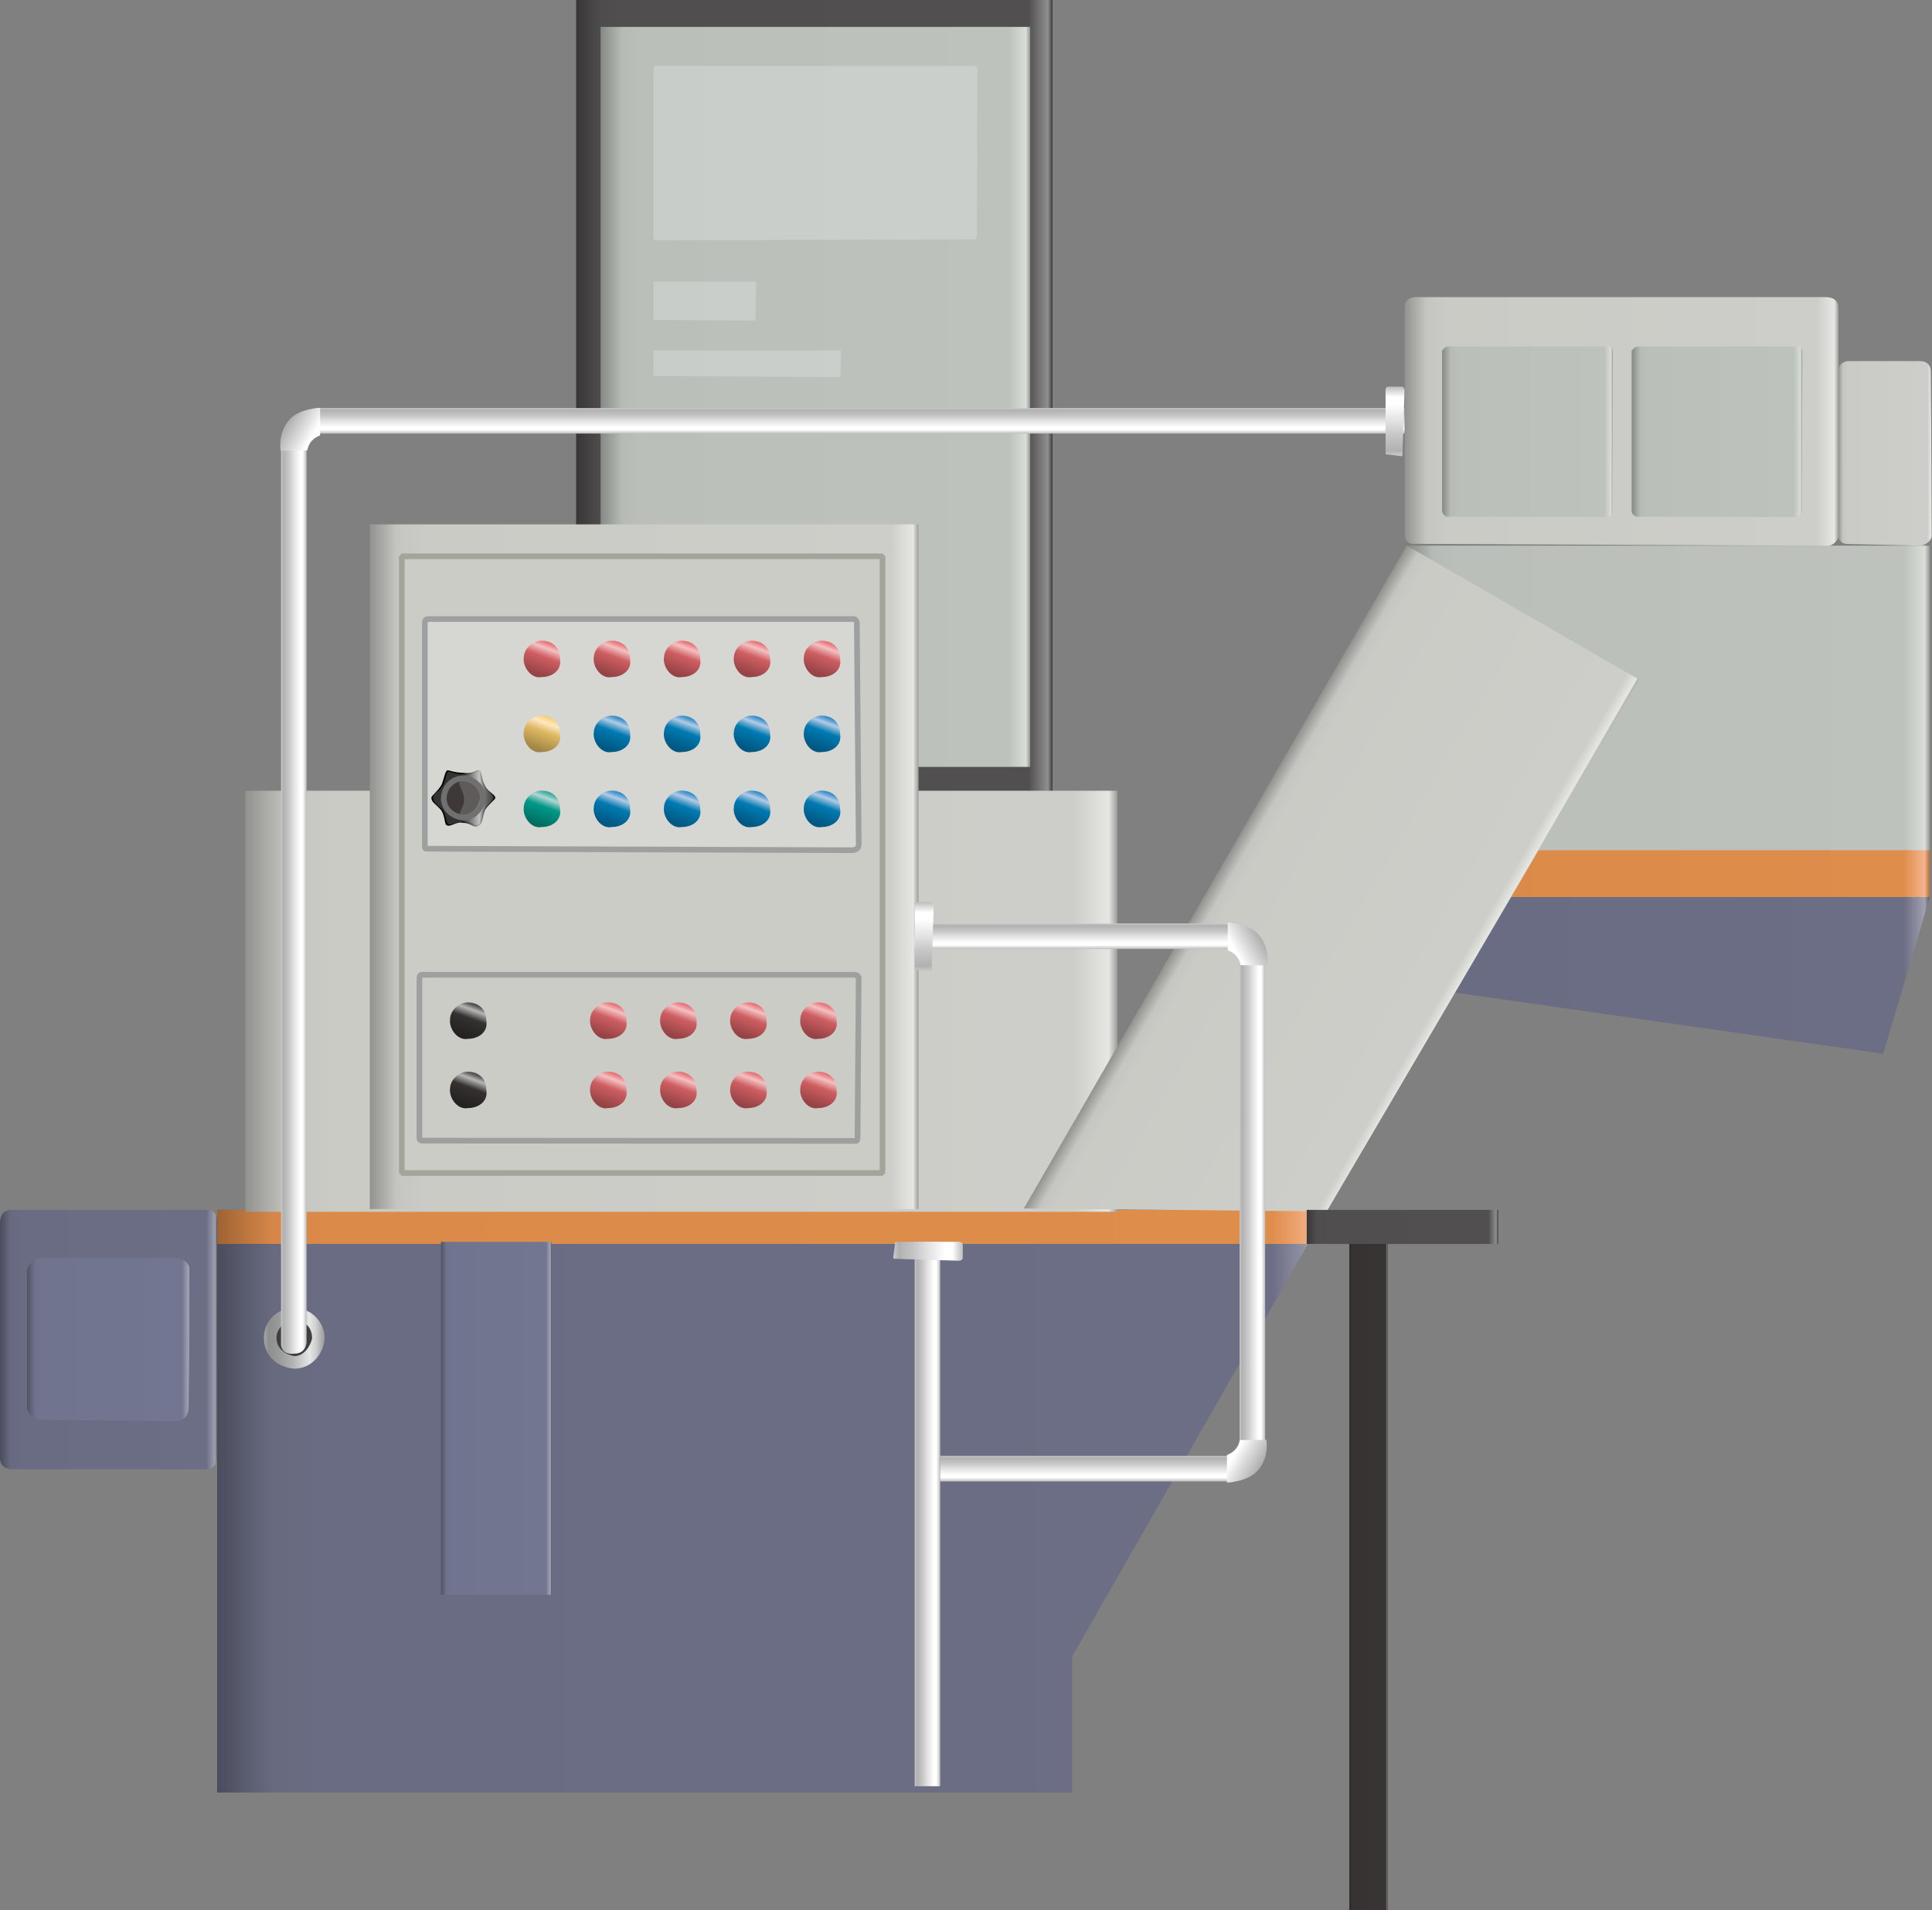 <?xml version="1.0" encoding="utf-8"?>
<!-- Generator: Adobe Illustrator 16.0.0, SVG Export Plug-In . SVG Version: 6.00 Build 0)  -->
<!DOCTYPE svg PUBLIC "-//W3C//DTD SVG 1.1//EN" "http://www.w3.org/Graphics/SVG/1.1/DTD/svg11.dtd">
<svg preserveAspectRatio="none" version="1.1" id="图层_1" xmlns="http://www.w3.org/2000/svg" xmlns:xlink="http://www.w3.org/1999/xlink" x="0px" y="0px"
	 width="340.637px" height="336.828px" viewBox="29.996 -26.965 340.637 336.828"
	 enable-background="new 29.996 -26.965 340.637 336.828" xml:space="preserve">
<rect x="29.996" y="-26.965" width="340.637" height="336.828" fill="#808080" stroke="none"/>
<g id="surface941">
	
		<linearGradient id="SVGID_1_" gradientUnits="userSpaceOnUse" x1="126.614" y1="119.788" x2="14.614" y2="119.788" gradientTransform="matrix(0.75 0 0 -0.75 120.614 133)">
		<stop  offset="0" style="stop-color:#3D3B3B"/>
		<stop  offset="0.01" style="stop-color:#908F8F"/>
		<stop  offset="0.05" style="stop-color:#514F4F"/>
		<stop  offset="0.9" style="stop-color:#504E4E"/>
		<stop  offset="0.95" style="stop-color:#4E4C4C"/>
		<stop  offset="1" style="stop-color:#383636"/>
	</linearGradient>
	<path fill="url(#SVGID_1_)" d="M131.574,113.285h84v-140.25h-84V113.285z"/>
	
		<linearGradient id="SVGID_2_" gradientUnits="userSpaceOnUse" x1="115.614" y1="126.285" x2="14.614" y2="126.285" gradientTransform="matrix(0.75 0 0 -0.75 124.926 137.74)">
		<stop  offset="0" style="stop-color:#909590"/>
		<stop  offset="0.01" style="stop-color:#D8DDD8"/>
		<stop  offset="0.05" style="stop-color:#BDC2BD"/>
		<stop  offset="0.9" style="stop-color:#BABFBA"/>
		<stop  offset="0.95" style="stop-color:#B5BBB5"/>
		<stop  offset="1" style="stop-color:#868A86"/>
	</linearGradient>
	<path fill="url(#SVGID_2_)" d="M135.887-22.223h75.75v130.5h-75.75V-22.223z"/>
	
		<linearGradient id="SVGID_3_" gradientUnits="userSpaceOnUse" x1="275.61" y1="144.791" x2="14.61" y2="144.791" gradientTransform="matrix(0.75 0 0 -0.75 57.323 346.361)">
		<stop  offset="0" style="stop-color:#525365"/>
		<stop  offset="0.01" style="stop-color:#9FA0AF"/>
		<stop  offset="0.05" style="stop-color:#6C6E85"/>
		<stop  offset="0.9" style="stop-color:#6A6C83"/>
		<stop  offset="0.95" style="stop-color:#686A80"/>
		<stop  offset="1" style="stop-color:#4B4D5D"/>
	</linearGradient>
	<path fill="url(#SVGID_3_)" d="M68.281,186.395h195.75l-45,78.75v24H68.281V186.395z"/>
	
		<linearGradient id="SVGID_4_" gradientUnits="userSpaceOnUse" x1="275.61" y1="209.289" x2="14.61" y2="209.289" gradientTransform="matrix(0.75 0 0 -0.75 57.323 346.36)">
		<stop  offset="0" style="stop-color:#AB6B37"/>
		<stop  offset="0.01" style="stop-color:#F5B48D"/>
		<stop  offset="0.05" style="stop-color:#DF8D4B"/>
		<stop  offset="0.9" style="stop-color:#DB8A49"/>
		<stop  offset="0.95" style="stop-color:#D68748"/>
		<stop  offset="1" style="stop-color:#9F6333"/>
	</linearGradient>
	<path fill="url(#SVGID_4_)" d="M264.031,186.395H68.281v6h192L264.031,186.395z"/>
	
		<linearGradient id="SVGID_5_" gradientUnits="userSpaceOnUse" x1="219.612" y1="163.786" x2="14.612" y2="163.786" gradientTransform="matrix(0.75 0 0 -0.75 62.294 272.444)">
		<stop  offset="0" style="stop-color:#9D9E9A"/>
		<stop  offset="0.01" style="stop-color:#E6E7E2"/>
		<stop  offset="0.05" style="stop-color:#CDCEC9"/>
		<stop  offset="0.9" style="stop-color:#CACBC5"/>
		<stop  offset="0.95" style="stop-color:#C5C6C1"/>
		<stop  offset="1" style="stop-color:#92938F"/>
	</linearGradient>
	<path fill="url(#SVGID_5_)" d="M73.254,186.73h153.75v-74.25H73.254V186.73z"/>
	
		<linearGradient id="SVGID_6_" gradientUnits="userSpaceOnUse" x1="143.613" y1="132.787" x2="14.613" y2="132.787" gradientTransform="matrix(0.75 0 0 -0.75 84.236 225.468)">
		<stop  offset="0" style="stop-color:#9D9E9A"/>
		<stop  offset="0.01" style="stop-color:#E6E7E2"/>
		<stop  offset="0.05" style="stop-color:#CDCEC9"/>
		<stop  offset="0.9" style="stop-color:#CACBC5"/>
		<stop  offset="0.95" style="stop-color:#C5C6C1"/>
		<stop  offset="1" style="stop-color:#92938F"/>
	</linearGradient>
	<path fill="url(#SVGID_6_)" d="M95.195,186.254h96.75V65.504h-96.75V186.254z"/>
	<path fill="#CBCCC6" stroke="#A3A59A" stroke-linejoin="bevel" stroke-miterlimit="10" d="M100.84,71.141h84.75v108.75h-84.75
		V71.141z"/>
	
		<linearGradient id="SVGID_7_" gradientUnits="userSpaceOnUse" x1="137.613" y1="171.786" x2="14.613" y2="171.786" gradientTransform="matrix(0.75 0 0 -0.75 267.071 229.221)">
		<stop  offset="0" style="stop-color:#909590"/>
		<stop  offset="0.01" style="stop-color:#D8DDD8"/>
		<stop  offset="0.05" style="stop-color:#BDC2BD"/>
		<stop  offset="0.9" style="stop-color:#BABFBA"/>
		<stop  offset="0.95" style="stop-color:#B5BBB5"/>
		<stop  offset="1" style="stop-color:#868A86"/>
	</linearGradient>
	<path fill="url(#SVGID_7_)" d="M278.031,69.258h92.25v62.25h-92.25V69.258z"/>
	
		<linearGradient id="SVGID_8_" gradientUnits="userSpaceOnUse" x1="137.613" y1="194.788" x2="14.613" y2="194.788" gradientTransform="matrix(0.75 0 0 -0.75 267.071 291.074)">
		<stop  offset="0" style="stop-color:#525365"/>
		<stop  offset="0.01" style="stop-color:#9FA0AF"/>
		<stop  offset="0.05" style="stop-color:#6C6E85"/>
		<stop  offset="0.9" style="stop-color:#6A6C83"/>
		<stop  offset="0.95" style="stop-color:#686A80"/>
		<stop  offset="1" style="stop-color:#4B4D5D"/>
	</linearGradient>
	<path fill="url(#SVGID_8_)" d="M278.031,131.109h92.25l-8.25,27.75l-84-12V131.109z"/>
	
		<linearGradient id="SVGID_9_" gradientUnits="userSpaceOnUse" x1="137.613" y1="207.787" x2="14.613" y2="207.787" gradientTransform="matrix(0.75 0 0 -0.75 267.071 282.938)">
		<stop  offset="0" style="stop-color:#AB6B37"/>
		<stop  offset="0.01" style="stop-color:#F5B48D"/>
		<stop  offset="0.05" style="stop-color:#DF8D4B"/>
		<stop  offset="0.9" style="stop-color:#DB8A49"/>
		<stop  offset="0.95" style="stop-color:#D68748"/>
		<stop  offset="1" style="stop-color:#9F6333"/>
	</linearGradient>
	<path fill="url(#SVGID_9_)" d="M278.031,122.973h92.25v8.25h-92.25V122.973z"/>
	
		<linearGradient id="SVGID_10_" gradientUnits="userSpaceOnUse" x1="142.252" y1="298.487" x2="79.252" y2="298.487" gradientTransform="matrix(0.649 0.375 0.375 -0.649 80.857 291.848)">
		<stop  offset="0" style="stop-color:#9D9E9A"/>
		<stop  offset="0.01" style="stop-color:#E6E7E2"/>
		<stop  offset="0.05" style="stop-color:#CDCEC9"/>
		<stop  offset="0.9" style="stop-color:#CACBC5"/>
		<stop  offset="0.95" style="stop-color:#C5C6C1"/>
		<stop  offset="1" style="stop-color:#92938F"/>
	</linearGradient>
	<path fill="url(#SVGID_10_)" d="M278.016,69.238l40.918,23.625l-55.023,93.805l-53.395-0.52L278.016,69.238z"/>
	
		<linearGradient id="SVGID_11_" gradientUnits="userSpaceOnUse" x1="40.613" y1="171.786" x2="14.613" y2="171.786" gradientTransform="matrix(0.75 0 0 -0.75 96.774 351.998)">
		<stop  offset="0" style="stop-color:#57596E"/>
		<stop  offset="0.01" style="stop-color:#A3A5B6"/>
		<stop  offset="0.05" style="stop-color:#737690"/>
		<stop  offset="0.9" style="stop-color:#71748E"/>
		<stop  offset="0.95" style="stop-color:#6E728B"/>
		<stop  offset="1" style="stop-color:#505365"/>
	</linearGradient>
	<path fill="url(#SVGID_11_)" d="M107.734,192.035h19.5v62.25h-19.5V192.035z"/>
	
		<linearGradient id="SVGID_12_" gradientUnits="userSpaceOnUse" x1="65.706" y1="182.787" x2="14.612" y2="182.787" gradientTransform="matrix(0.75 0 0 -0.75 19.037 346.359)">
		<stop  offset="0" style="stop-color:#525365"/>
		<stop  offset="0.01" style="stop-color:#9FA0AF"/>
		<stop  offset="0.05" style="stop-color:#6C6E85"/>
		<stop  offset="0.9" style="stop-color:#6A6C83"/>
		<stop  offset="0.95" style="stop-color:#686A80"/>
		<stop  offset="1" style="stop-color:#4B4D5D"/>
	</linearGradient>
	<path fill="url(#SVGID_12_)" d="M32.246,186.395h34.5c0.75,0,1.57,0.84,1.57,1.879l-0.07,41.621c0,1.5-0.805,2.246-1.844,2.246
		l-34.156,0.004c-1.5,0-2.25-0.863-2.25-1.902v-41.598c0-1.5,0.844-2.25,1.883-2.25H32.246z"/>
	
		<linearGradient id="SVGID_13_" gradientUnits="userSpaceOnUse" x1="53.02" y1="194.1" x2="14.614" y2="194.1" gradientTransform="matrix(0.75 0 0 -0.75 23.794 354.843)">
		<stop  offset="0" style="stop-color:#57596E"/>
		<stop  offset="0.01" style="stop-color:#A3A5B6"/>
		<stop  offset="0.05" style="stop-color:#737690"/>
		<stop  offset="0.9" style="stop-color:#71748E"/>
		<stop  offset="0.95" style="stop-color:#6E728B"/>
		<stop  offset="1" style="stop-color:#505365"/>
	</linearGradient>
	<path fill="url(#SVGID_13_)" d="M37.004,194.879h24c1.5,0,2.555,1.145,2.555,2.559l-0.305,23.691c0,1.5-0.84,2.531-2.254,2.531
		l-23.996-0.281c-0.75,0-2.25-0.863-2.25-2.277v-23.973c0-0.75,1.145-2.25,2.559-2.25H37.004z"/>
	
		<linearGradient id="SVGID_14_" gradientUnits="userSpaceOnUse" x1="20.611" y1="149.289" x2="14.611" y2="149.289" gradientTransform="matrix(0.75 0 0 -0.75 180.311 351.997)">
		<stop  offset="0" style="stop-color:#BDBDBD"/>
		<stop  offset="0.15" style="stop-color:#FFFFFF"/>
		<stop  offset="0.25" style="stop-color:#FFFFFF"/>
		<stop  offset="0.52" style="stop-color:#DFDFDF"/>
		<stop  offset="0.69" style="stop-color:#C7C7C7"/>
		<stop  offset="0.8" style="stop-color:#BCBCBC"/>
		<stop  offset="0.92" style="stop-color:#B1B1B1"/>
		<stop  offset="1" style="stop-color:#CBCBCB"/>
	</linearGradient>
	<path fill="url(#SVGID_14_)" d="M191.27,192.031h4.5v96h-4.5V192.031z"/>
	
		<linearGradient id="SVGID_15_" gradientUnits="userSpaceOnUse" x1="-65.787" y1="682.111" x2="-71.787" y2="682.111" gradientTransform="matrix(0 0.75 0.75 0 -290.341 283.625)">
		<stop  offset="0" style="stop-color:#BDBDBD"/>
		<stop  offset="0.15" style="stop-color:#FFFFFF"/>
		<stop  offset="0.25" style="stop-color:#FFFFFF"/>
		<stop  offset="0.52" style="stop-color:#DFDFDF"/>
		<stop  offset="0.69" style="stop-color:#C7C7C7"/>
		<stop  offset="0.8" style="stop-color:#BCBCBC"/>
		<stop  offset="0.92" style="stop-color:#B1B1B1"/>
		<stop  offset="1" style="stop-color:#CBCBCB"/>
	</linearGradient>
	<path fill="url(#SVGID_15_)" d="M246.742,229.785v4.5h-51v-4.5H246.742z"/>
	
		<linearGradient id="SVGID_16_" gradientUnits="userSpaceOnUse" x1="20.611" y1="156.786" x2="14.611" y2="156.786" gradientTransform="matrix(0.75 0 0 -0.75 237.596 302.756)">
		<stop  offset="0" style="stop-color:#BDBDBD"/>
		<stop  offset="0.15" style="stop-color:#FFFFFF"/>
		<stop  offset="0.25" style="stop-color:#FFFFFF"/>
		<stop  offset="0.52" style="stop-color:#DFDFDF"/>
		<stop  offset="0.69" style="stop-color:#C7C7C7"/>
		<stop  offset="0.8" style="stop-color:#BCBCBC"/>
		<stop  offset="0.92" style="stop-color:#B1B1B1"/>
		<stop  offset="1" style="stop-color:#CBCBCB"/>
	</linearGradient>
	<path fill="url(#SVGID_16_)" d="M248.555,142.793h4.5v84.75h-4.5V142.793z"/>
	
		<linearGradient id="SVGID_17_" gradientUnits="userSpaceOnUse" x1="-65.786" y1="679.116" x2="-71.786" y2="679.116" gradientTransform="matrix(0 0.75 0.75 0 -290.34 189.723)">
		<stop  offset="0" style="stop-color:#BDBDBD"/>
		<stop  offset="0.15" style="stop-color:#FFFFFF"/>
		<stop  offset="0.25" style="stop-color:#FFFFFF"/>
		<stop  offset="0.52" style="stop-color:#DFDFDF"/>
		<stop  offset="0.69" style="stop-color:#C7C7C7"/>
		<stop  offset="0.8" style="stop-color:#BCBCBC"/>
		<stop  offset="0.92" style="stop-color:#B1B1B1"/>
		<stop  offset="1" style="stop-color:#CBCBCB"/>
	</linearGradient>
	<path fill="url(#SVGID_17_)" d="M246.746,135.883v4.5h-55.5v-4.5H246.746z"/>
	
		<linearGradient id="SVGID_18_" gradientUnits="userSpaceOnUse" x1="116.613" y1="184.042" x2="14.613" y2="184.042" gradientTransform="matrix(0.75 0 0 -0.75 266.709 185.397)">
		<stop  offset="0" style="stop-color:#9D9E9A"/>
		<stop  offset="0.01" style="stop-color:#E6E7E2"/>
		<stop  offset="0.05" style="stop-color:#CDCEC9"/>
		<stop  offset="0.9" style="stop-color:#CACBC5"/>
		<stop  offset="0.95" style="stop-color:#C5C6C1"/>
		<stop  offset="1" style="stop-color:#92938F"/>
	</linearGradient>
	<path fill="url(#SVGID_18_)" d="M279.168,25.434h72.75c1.5,0,2.215,0.82,2.215,1.859l0.035,40.141c0,0.75-0.898,1.863-1.938,1.863
		l-73.063-0.363c-0.75,0-1.5-0.516-1.5-1.555V26.934c0-0.75,0.805-1.5,1.844-1.5H279.168z"/>
	
		<linearGradient id="SVGID_19_" gradientUnits="userSpaceOnUse" x1="36.613" y1="191.589" x2="14.587" y2="191.589" gradientTransform="matrix(0.75 0 0 -0.75 343.173 196.671)">
		<stop  offset="0" style="stop-color:#9D9E9A"/>
		<stop  offset="0.01" style="stop-color:#E6E7E2"/>
		<stop  offset="0.05" style="stop-color:#CDCEC9"/>
		<stop  offset="0.9" style="stop-color:#CACBC5"/>
		<stop  offset="0.95" style="stop-color:#C5C6C1"/>
		<stop  offset="1" style="stop-color:#92938F"/>
	</linearGradient>
	<path fill="url(#SVGID_19_)" d="M355.633,36.707h12.75c1.5,0,2.031,0.82,2.031,1.859l0.219,28.891c0,0.75-1.063,1.797-2.102,1.797
		l-12.898-0.297c-0.75,0-1.52-0.543-1.52-1.582l0.02-29.168c0-0.75,0.824-1.5,1.859-1.5H355.633z"/>
	
		<linearGradient id="SVGID_20_" gradientUnits="userSpaceOnUse" x1="-65.788" y1="588.614" x2="-71.788" y2="588.614" gradientTransform="matrix(0 0.75 0.75 0 -259.448 98.837)">
		<stop  offset="0" style="stop-color:#BDBDBD"/>
		<stop  offset="0.15" style="stop-color:#FFFFFF"/>
		<stop  offset="0.25" style="stop-color:#FFFFFF"/>
		<stop  offset="0.52" style="stop-color:#DFDFDF"/>
		<stop  offset="0.69" style="stop-color:#C7C7C7"/>
		<stop  offset="0.8" style="stop-color:#BCBCBC"/>
		<stop  offset="0.92" style="stop-color:#B1B1B1"/>
		<stop  offset="1" style="stop-color:#CBCBCB"/>
	</linearGradient>
	<path fill="url(#SVGID_20_)" d="M277.637,44.996v4.5H86.387v-4.5H277.637z"/>
	
		<linearGradient id="SVGID_21_" gradientUnits="userSpaceOnUse" x1="13.593" y1="621.424" x2="24.966" y2="627.99" gradientTransform="matrix(0.75 0 0 0.75 235.365 -237.803)">
		<stop  offset="0" style="stop-color:#C4C4C4"/>
		<stop  offset="0.15" style="stop-color:#FFFFFF"/>
		<stop  offset="0.25" style="stop-color:#FFFFFF"/>
		<stop  offset="0.44" style="stop-color:#DFDFDF"/>
		<stop  offset="0.6" style="stop-color:#C7C7C7"/>
		<stop  offset="0.8" style="stop-color:#A8A8A8"/>
		<stop  offset="0.97" style="stop-color:#999999"/>
		<stop  offset="1" style="stop-color:#CBCBCB"/>
	</linearGradient>
	<path fill="url(#SVGID_21_)" d="M246.324,234.484c0,0,3.723-0.102,5.492-2.191c2.008-2.309,1.457-5.352,1.457-5.352l-4.699,0.043
		c0,0-0.141,1.859-2.25,2.625V234.484z"/>
	
		<linearGradient id="SVGID_22_" gradientUnits="userSpaceOnUse" x1="54.75" y1="193.235" x2="14.615" y2="193.235" gradientTransform="matrix(0.75 0 0 -0.75 273.293 194.109)">
		<stop  offset="0" style="stop-color:#909590"/>
		<stop  offset="0.01" style="stop-color:#D8DDD8"/>
		<stop  offset="0.05" style="stop-color:#BDC2BD"/>
		<stop  offset="0.9" style="stop-color:#BABFBA"/>
		<stop  offset="0.95" style="stop-color:#B5BBB5"/>
		<stop  offset="1" style="stop-color:#868A86"/>
	</linearGradient>
	<path fill="url(#SVGID_22_)" d="M285.004,34.145h28.5c0.75,0,0.852,0.461,0.852,1.027l-0.102,28.223c0,0-0.359,0.828-0.926,0.828
		l-28.324-0.078c0,0-0.75-0.383-0.75-0.949V34.895c0,0,0.461-0.75,1.027-0.75H285.004z"/>
	
		<linearGradient id="SVGID_23_" gradientUnits="userSpaceOnUse" x1="54.749" y1="193.235" x2="14.615" y2="193.235" gradientTransform="matrix(0.75 0 0 -0.75 306.715 194.109)">
		<stop  offset="0" style="stop-color:#909590"/>
		<stop  offset="0.01" style="stop-color:#D8DDD8"/>
		<stop  offset="0.05" style="stop-color:#BDC2BD"/>
		<stop  offset="0.9" style="stop-color:#BABFBA"/>
		<stop  offset="0.95" style="stop-color:#B5BBB5"/>
		<stop  offset="1" style="stop-color:#868A86"/>
	</linearGradient>
	<path fill="url(#SVGID_23_)" d="M318.426,34.145h28.5c0.75,0,0.852,0.461,0.852,1.027l-0.102,28.223c0,0-0.359,0.828-0.926,0.828
		l-28.324-0.078c0,0-0.75-0.383-0.75-0.949V34.895c0,0,0.461-0.75,1.027-0.75H318.426z"/>
	
		<linearGradient id="SVGID_24_" gradientUnits="userSpaceOnUse" x1="16.843" y1="213.287" x2="16.843" y2="196.938" gradientTransform="matrix(0.75 0 0 -0.75 263.331 201.18)">
		<stop  offset="0" style="stop-color:#BDBDBD"/>
		<stop  offset="0.15" style="stop-color:#FFFFFF"/>
		<stop  offset="0.25" style="stop-color:#FFFFFF"/>
		<stop  offset="0.52" style="stop-color:#DFDFDF"/>
		<stop  offset="0.69" style="stop-color:#C7C7C7"/>
		<stop  offset="0.8" style="stop-color:#BCBCBC"/>
		<stop  offset="0.92" style="stop-color:#B1B1B1"/>
		<stop  offset="1" style="stop-color:#CBCBCB"/>
	</linearGradient>
	<path fill="url(#SVGID_24_)" d="M275.039,41.215h2.25c0,0,0.348,0.285,0.348,0.637l-0.348,10.613c0,0.75,0.063,1.012-0.289,1.012
		l-1.961-0.262c-0.75,0-0.75-0.023-0.75-0.375V41.965c0-0.75,0.285-0.75,0.641-0.75H275.039z"/>
	
		<linearGradient id="SVGID_25_" gradientUnits="userSpaceOnUse" x1="16.843" y1="213.286" x2="16.843" y2="196.942" gradientTransform="matrix(0.75 0 0 -0.75 180.323 292.066)">
		<stop  offset="0" style="stop-color:#BDBDBD"/>
		<stop  offset="0.15" style="stop-color:#FFFFFF"/>
		<stop  offset="0.25" style="stop-color:#FFFFFF"/>
		<stop  offset="0.52" style="stop-color:#DFDFDF"/>
		<stop  offset="0.69" style="stop-color:#C7C7C7"/>
		<stop  offset="0.8" style="stop-color:#BCBCBC"/>
		<stop  offset="0.92" style="stop-color:#B1B1B1"/>
		<stop  offset="1" style="stop-color:#CBCBCB"/>
	</linearGradient>
	<path fill="url(#SVGID_25_)" d="M192.031,132.102h2.25c0,0,0.348,0.285,0.348,0.637l-0.348,10.613c0,0.75,0.063,1.008-0.289,1.008
		l-1.961-0.258c-0.75,0-0.75-0.027-0.75-0.379v-10.871c0-0.75,0.285-0.75,0.641-0.75H192.031z"/>
	
		<linearGradient id="SVGID_26_" gradientUnits="userSpaceOnUse" x1="13.594" y1="204.995" x2="24.967" y2="211.562" gradientTransform="matrix(0.75 0 0 -0.75 235.509 295.7)">
		<stop  offset="0" style="stop-color:#C4C4C4"/>
		<stop  offset="0.15" style="stop-color:#FFFFFF"/>
		<stop  offset="0.25" style="stop-color:#FFFFFF"/>
		<stop  offset="0.44" style="stop-color:#DFDFDF"/>
		<stop  offset="0.6" style="stop-color:#C7C7C7"/>
		<stop  offset="0.8" style="stop-color:#A8A8A8"/>
		<stop  offset="0.97" style="stop-color:#999999"/>
		<stop  offset="1" style="stop-color:#CBCBCB"/>
	</linearGradient>
	<path fill="url(#SVGID_26_)" d="M246.469,135.734c0,0,3.719,0.102,5.492,2.191c2.008,2.309,1.457,5.352,1.457,5.352l-4.699-0.043
		c0,0-0.141-1.859-2.25-2.625V135.734z"/>
	
		<linearGradient id="SVGID_27_" gradientUnits="userSpaceOnUse" x1="28.901" y1="206.148" x2="14.615" y2="206.148" gradientTransform="matrix(0.75 0 0 -0.75 65.566 363.651)">
		<stop  offset="0" style="stop-color:#979898"/>
		<stop  offset="0.15" style="stop-color:#D0D1D1"/>
		<stop  offset="0.25" style="stop-color:#E5E6E6"/>
		<stop  offset="0.52" style="stop-color:#B3B4B4"/>
		<stop  offset="0.69" style="stop-color:#9FA0A0"/>
		<stop  offset="0.8" style="stop-color:#969797"/>
		<stop  offset="0.92" style="stop-color:#8E8E8E"/>
		<stop  offset="1" style="stop-color:#A3A4A4"/>
	</linearGradient>
	<path fill="url(#SVGID_27_)" d="M76.527,208.938c0-3,2.398-5.25,5.355-5.25c2.895,0,5.359,2.395,5.359,5.352
		c-0.215,2.898-2.398,5.355-5.359,5.355c-3.105-0.207-5.355-2.398-5.355-5.355V208.938z"/>
	<path fill="#403E3E" d="M78.742,208.902c0-1.5,1.406-3,3.141-3c2.109,0,3.141,1.406,3.141,3.137
		c-0.281,1.363-1.406,3.141-3.141,3.141c-1.641-0.277-3.141-1.406-3.141-3.141V208.902z"/>
	
		<linearGradient id="SVGID_28_" gradientUnits="userSpaceOnUse" x1="20.613" y1="106.952" x2="14.613" y2="106.952" gradientTransform="matrix(0.75 0 0 -0.75 68.587 212.234)">
		<stop  offset="0" style="stop-color:#BDBDBD"/>
		<stop  offset="0.15" style="stop-color:#FFFFFF"/>
		<stop  offset="0.25" style="stop-color:#FFFFFF"/>
		<stop  offset="0.52" style="stop-color:#DFDFDF"/>
		<stop  offset="0.69" style="stop-color:#C7C7C7"/>
		<stop  offset="0.8" style="stop-color:#BCBCBC"/>
		<stop  offset="0.92" style="stop-color:#B1B1B1"/>
		<stop  offset="1" style="stop-color:#CBCBCB"/>
	</linearGradient>
	<path fill="url(#SVGID_28_)" d="M79.547,52.27h4.5v157.5c0,0-0.051,1.977-2.176,1.977c-2.324,0.273-2.324-1.617-2.324-1.617V52.27z
		"/>
	
		<linearGradient id="SVGID_29_" gradientUnits="userSpaceOnUse" x1="-575.632" y1="204.994" x2="-564.257" y2="211.561" gradientTransform="matrix(-0.75 0 0 -0.75 -344.524 204.909)">
		<stop  offset="0" style="stop-color:#C4C4C4"/>
		<stop  offset="0.15" style="stop-color:#FFFFFF"/>
		<stop  offset="0.25" style="stop-color:#FFFFFF"/>
		<stop  offset="0.44" style="stop-color:#DFDFDF"/>
		<stop  offset="0.6" style="stop-color:#C7C7C7"/>
		<stop  offset="0.8" style="stop-color:#A8A8A8"/>
		<stop  offset="0.97" style="stop-color:#999999"/>
		<stop  offset="1" style="stop-color:#CBCBCB"/>
	</linearGradient>
	<path fill="url(#SVGID_29_)" d="M86.438,44.945c0,0-3.723,0.098-5.492,2.188c-2.008,2.313-1.461,5.355-1.461,5.355l4.703-0.043
		c0,0,0.141-1.863,2.25-2.629V44.945z"/>
	
		<linearGradient id="SVGID_30_" gradientUnits="userSpaceOnUse" x1="-69.559" y1="716.113" x2="-69.559" y2="699.754" gradientTransform="matrix(0 0.75 0.75 0 -337.331 245.861)">
		<stop  offset="0" style="stop-color:#BDBDBD"/>
		<stop  offset="0.15" style="stop-color:#FFFFFF"/>
		<stop  offset="0.25" style="stop-color:#FFFFFF"/>
		<stop  offset="0.52" style="stop-color:#DFDFDF"/>
		<stop  offset="0.69" style="stop-color:#C7C7C7"/>
		<stop  offset="0.8" style="stop-color:#BCBCBC"/>
		<stop  offset="0.92" style="stop-color:#B1B1B1"/>
		<stop  offset="1" style="stop-color:#CBCBCB"/>
	</linearGradient>
	<path fill="url(#SVGID_30_)" d="M199.754,192.77v2.25c0,0-0.285,0.344-0.637,0.344l-11.363-0.344c0,0-0.27,0.059-0.27-0.293
		l0.27-1.957c0-0.75,0.016-0.75,0.367-0.75h10.883c0.75,0,0.75,0.285,0.75,0.637V192.77z"/>
	
		<linearGradient id="SVGID_31_" gradientUnits="userSpaceOnUse" x1="23.61" y1="131.289" x2="14.61" y2="131.289" gradientTransform="matrix(0.75 0 0 -0.75 256.952 346.829)">
		<stop  offset="0" style="stop-color:#292525"/>
		<stop  offset="0.01" style="stop-color:#868584"/>
		<stop  offset="0.05" style="stop-color:#383433"/>
		<stop  offset="0.9" style="stop-color:#373332"/>
		<stop  offset="0.95" style="stop-color:#363130"/>
		<stop  offset="1" style="stop-color:#252221"/>
	</linearGradient>
	<path fill="url(#SVGID_31_)" d="M267.91,186.863h6.75v123h-6.75V186.863z"/>
	
		<linearGradient id="SVGID_32_" gradientUnits="userSpaceOnUse" x1="59.615" y1="209.289" x2="14.615" y2="209.289" gradientTransform="matrix(0.75 0 0 -0.75 249.429 346.36)">
		<stop  offset="0" style="stop-color:#3D3B3B"/>
		<stop  offset="0.01" style="stop-color:#908F8F"/>
		<stop  offset="0.05" style="stop-color:#514F4F"/>
		<stop  offset="0.9" style="stop-color:#504E4E"/>
		<stop  offset="0.95" style="stop-color:#4E4C4C"/>
		<stop  offset="1" style="stop-color:#383636"/>
	</linearGradient>
	<path fill="url(#SVGID_32_)" d="M260.391,186.395h33.75v6h-33.75V186.395z"/>
	<path fill="#FFFFFF" fill-opacity="0.22" stroke="#9E9F9F" stroke-linejoin="bevel" stroke-miterlimit="10" d="M105.652,82.203
		h75c0,0,0.418,0.285,0.418,0.637l0.332,39.113c0,0.75-0.68,1.012-1.109,1.012l-74.641-0.262c-0.75,0-0.75-0.023-0.75-0.375V82.953
		c0-0.75,0.348-0.75,0.777-0.75H105.652z"/>
	
		<linearGradient id="SVGID_33_" gradientUnits="userSpaceOnUse" x1="20.855" y1="214.173" x2="17.078" y2="203.797" gradientTransform="matrix(0.75 0 0 -0.75 111.38 272.451)">
		<stop  offset="0" style="stop-color:#008577"/>
		<stop  offset="0.15" style="stop-color:#45B4A5"/>
		<stop  offset="0.25" style="stop-color:#B3D7D1"/>
		<stop  offset="0.44" style="stop-color:#009889"/>
		<stop  offset="0.6" style="stop-color:#008779"/>
		<stop  offset="0.8" style="stop-color:#007165"/>
		<stop  offset="0.97" style="stop-color:#00675C"/>
		<stop  offset="1" style="stop-color:#008A7C"/>
	</linearGradient>
	<path fill="url(#SVGID_33_)" d="M122.34,115.484c0-1.5,1.414-3.023,3.184-3.023c2.066,0.023,3.211,1.438,3.211,3.207
		c0.355,2.066-1.438,3.207-3.211,3.207c-1.684,0.359-3.207-1.438-3.207-3.207L122.34,115.484z"/>
	
		<linearGradient id="SVGID_34_" gradientUnits="userSpaceOnUse" x1="20.856" y1="214.173" x2="17.079" y2="203.797" gradientTransform="matrix(0.75 0 0 -0.75 123.726 272.451)">
		<stop  offset="0" style="stop-color:#006A9C"/>
		<stop  offset="0.15" style="stop-color:#4596D0"/>
		<stop  offset="0.25" style="stop-color:#B3CBE5"/>
		<stop  offset="0.44" style="stop-color:#007AB2"/>
		<stop  offset="0.6" style="stop-color:#006C9E"/>
		<stop  offset="0.8" style="stop-color:#005A85"/>
		<stop  offset="0.97" style="stop-color:#00527A"/>
		<stop  offset="1" style="stop-color:#006EA2"/>
	</linearGradient>
	<path fill="url(#SVGID_34_)" d="M134.688,115.484c0-1.5,1.41-3.023,3.184-3.023c2.066,0.023,3.211,1.438,3.211,3.207
		c0.355,2.066-1.438,3.207-3.211,3.207c-1.684,0.359-3.211-1.438-3.211-3.207L134.688,115.484z"/>
	
		<linearGradient id="SVGID_35_" gradientUnits="userSpaceOnUse" x1="20.856" y1="214.174" x2="17.079" y2="203.797" gradientTransform="matrix(0.75 0 0 -0.75 136.097 272.451)">
		<stop  offset="0" style="stop-color:#006A9C"/>
		<stop  offset="0.15" style="stop-color:#4596D0"/>
		<stop  offset="0.25" style="stop-color:#B3CBE5"/>
		<stop  offset="0.44" style="stop-color:#007AB2"/>
		<stop  offset="0.6" style="stop-color:#006C9E"/>
		<stop  offset="0.8" style="stop-color:#005A85"/>
		<stop  offset="0.97" style="stop-color:#00527A"/>
		<stop  offset="1" style="stop-color:#006EA2"/>
	</linearGradient>
	<path fill="url(#SVGID_35_)" d="M147.059,115.484c0-1.5,1.41-3.023,3.184-3.023c2.066,0.023,3.207,1.438,3.207,3.207
		c0.359,2.066-1.434,3.207-3.207,3.207c-1.684,0.359-3.211-1.438-3.211-3.207L147.059,115.484z"/>
	
		<linearGradient id="SVGID_36_" gradientUnits="userSpaceOnUse" x1="20.855" y1="214.173" x2="17.079" y2="203.797" gradientTransform="matrix(0.75 0 0 -0.75 148.418 272.451)">
		<stop  offset="0" style="stop-color:#006A9C"/>
		<stop  offset="0.15" style="stop-color:#4596D0"/>
		<stop  offset="0.25" style="stop-color:#B3CBE5"/>
		<stop  offset="0.44" style="stop-color:#007AB2"/>
		<stop  offset="0.6" style="stop-color:#006C9E"/>
		<stop  offset="0.8" style="stop-color:#005A85"/>
		<stop  offset="0.97" style="stop-color:#00527A"/>
		<stop  offset="1" style="stop-color:#006EA2"/>
	</linearGradient>
	<path fill="url(#SVGID_36_)" d="M159.379,115.484c0-1.5,1.41-3.023,3.184-3.023c2.066,0.023,3.211,1.438,3.211,3.207
		c0.355,2.066-1.438,3.207-3.211,3.207c-1.684,0.359-3.211-1.438-3.211-3.207L159.379,115.484z"/>
	
		<linearGradient id="SVGID_37_" gradientUnits="userSpaceOnUse" x1="20.852" y1="214.173" x2="17.076" y2="203.797" gradientTransform="matrix(0.75 0 0 -0.75 160.765 272.451)">
		<stop  offset="0" style="stop-color:#006A9C"/>
		<stop  offset="0.15" style="stop-color:#4596D0"/>
		<stop  offset="0.25" style="stop-color:#B3CBE5"/>
		<stop  offset="0.44" style="stop-color:#007AB2"/>
		<stop  offset="0.6" style="stop-color:#006C9E"/>
		<stop  offset="0.8" style="stop-color:#005A85"/>
		<stop  offset="0.97" style="stop-color:#00527A"/>
		<stop  offset="1" style="stop-color:#006EA2"/>
	</linearGradient>
	<path fill="url(#SVGID_37_)" d="M171.723,115.484c0-1.5,1.414-3.023,3.188-3.023c2.063,0.023,3.207,1.438,3.207,3.207
		c0.355,2.066-1.438,3.207-3.207,3.207c-1.688,0.359-3.211-1.438-3.211-3.207L171.723,115.484z"/>
	
		<linearGradient id="SVGID_38_" gradientUnits="userSpaceOnUse" x1="20.854" y1="214.173" x2="17.077" y2="203.797" gradientTransform="matrix(0.75 0 0 -0.75 111.38 259.228)">
		<stop  offset="0" style="stop-color:#C3A156"/>
		<stop  offset="0.15" style="stop-color:#FED681"/>
		<stop  offset="0.25" style="stop-color:#FEE8C2"/>
		<stop  offset="0.44" style="stop-color:#DEB863"/>
		<stop  offset="0.6" style="stop-color:#C6A457"/>
		<stop  offset="0.8" style="stop-color:#A78A48"/>
		<stop  offset="0.97" style="stop-color:#997E42"/>
		<stop  offset="1" style="stop-color:#CBA859"/>
	</linearGradient>
	<path fill="url(#SVGID_38_)" d="M122.34,102.262c0-1.5,1.414-3.023,3.184-3.023c2.066,0.023,3.211,1.438,3.211,3.207
		c0.355,2.066-1.438,3.207-3.211,3.207c-1.684,0.359-3.207-1.438-3.207-3.207L122.34,102.262z"/>
	
		<linearGradient id="SVGID_39_" gradientUnits="userSpaceOnUse" x1="20.855" y1="214.172" x2="17.079" y2="203.796" gradientTransform="matrix(0.75 0 0 -0.75 123.726 259.228)">
		<stop  offset="0" style="stop-color:#006A9C"/>
		<stop  offset="0.15" style="stop-color:#4596D0"/>
		<stop  offset="0.25" style="stop-color:#B3CBE5"/>
		<stop  offset="0.44" style="stop-color:#007AB2"/>
		<stop  offset="0.6" style="stop-color:#006C9E"/>
		<stop  offset="0.8" style="stop-color:#005A85"/>
		<stop  offset="0.97" style="stop-color:#00527A"/>
		<stop  offset="1" style="stop-color:#006EA2"/>
	</linearGradient>
	<path fill="url(#SVGID_39_)" d="M134.688,102.262c0-1.5,1.41-3.023,3.184-3.023c2.066,0.023,3.211,1.438,3.211,3.207
		c0.355,2.066-1.438,3.207-3.211,3.207c-1.684,0.359-3.211-1.438-3.211-3.207L134.688,102.262z"/>
	
		<linearGradient id="SVGID_40_" gradientUnits="userSpaceOnUse" x1="20.855" y1="214.172" x2="17.079" y2="203.796" gradientTransform="matrix(0.75 0 0 -0.75 136.097 259.228)">
		<stop  offset="0" style="stop-color:#006A9C"/>
		<stop  offset="0.15" style="stop-color:#4596D0"/>
		<stop  offset="0.25" style="stop-color:#B3CBE5"/>
		<stop  offset="0.44" style="stop-color:#007AB2"/>
		<stop  offset="0.6" style="stop-color:#006C9E"/>
		<stop  offset="0.8" style="stop-color:#005A85"/>
		<stop  offset="0.97" style="stop-color:#00527A"/>
		<stop  offset="1" style="stop-color:#006EA2"/>
	</linearGradient>
	<path fill="url(#SVGID_40_)" d="M147.059,102.262c0-1.5,1.41-3.023,3.184-3.023c2.066,0.023,3.207,1.438,3.207,3.207
		c0.359,2.066-1.434,3.207-3.207,3.207c-1.684,0.359-3.211-1.438-3.211-3.207L147.059,102.262z"/>
	
		<linearGradient id="SVGID_41_" gradientUnits="userSpaceOnUse" x1="20.855" y1="214.172" x2="17.078" y2="203.796" gradientTransform="matrix(0.75 0 0 -0.75 148.418 259.228)">
		<stop  offset="0" style="stop-color:#006A9C"/>
		<stop  offset="0.15" style="stop-color:#4596D0"/>
		<stop  offset="0.25" style="stop-color:#B3CBE5"/>
		<stop  offset="0.44" style="stop-color:#007AB2"/>
		<stop  offset="0.6" style="stop-color:#006C9E"/>
		<stop  offset="0.8" style="stop-color:#005A85"/>
		<stop  offset="0.97" style="stop-color:#00527A"/>
		<stop  offset="1" style="stop-color:#006EA2"/>
	</linearGradient>
	<path fill="url(#SVGID_41_)" d="M159.379,102.262c0-1.5,1.41-3.023,3.184-3.023c2.066,0.023,3.211,1.438,3.211,3.207
		c0.355,2.066-1.438,3.207-3.211,3.207c-1.684,0.359-3.211-1.438-3.211-3.207L159.379,102.262z"/>
	
		<linearGradient id="SVGID_42_" gradientUnits="userSpaceOnUse" x1="20.852" y1="214.174" x2="17.075" y2="203.798" gradientTransform="matrix(0.75 0 0 -0.75 160.765 259.228)">
		<stop  offset="0" style="stop-color:#006A9C"/>
		<stop  offset="0.15" style="stop-color:#4596D0"/>
		<stop  offset="0.25" style="stop-color:#B3CBE5"/>
		<stop  offset="0.44" style="stop-color:#007AB2"/>
		<stop  offset="0.6" style="stop-color:#006C9E"/>
		<stop  offset="0.8" style="stop-color:#005A85"/>
		<stop  offset="0.97" style="stop-color:#00527A"/>
		<stop  offset="1" style="stop-color:#006EA2"/>
	</linearGradient>
	<path fill="url(#SVGID_42_)" d="M171.723,102.262c0-1.5,1.414-3.023,3.188-3.023c2.063,0.023,3.207,1.438,3.207,3.207
		c0.355,2.066-1.438,3.207-3.207,3.207c-1.688,0.359-3.211-1.438-3.211-3.207L171.723,102.262z"/>
	
		<linearGradient id="SVGID_43_" gradientUnits="userSpaceOnUse" x1="20.855" y1="214.172" x2="17.078" y2="203.797" gradientTransform="matrix(0.75 0 0 -0.75 111.38 246.008)">
		<stop  offset="0" style="stop-color:#B45255"/>
		<stop  offset="0.15" style="stop-color:#EC7D80"/>
		<stop  offset="0.25" style="stop-color:#F4C1C2"/>
		<stop  offset="0.44" style="stop-color:#CE5E62"/>
		<stop  offset="0.6" style="stop-color:#B75356"/>
		<stop  offset="0.8" style="stop-color:#9A4548"/>
		<stop  offset="0.97" style="stop-color:#8D3F41"/>
		<stop  offset="1" style="stop-color:#BB5559"/>
	</linearGradient>
	<path fill="url(#SVGID_43_)" d="M122.34,89.043c0-1.5,1.414-3.023,3.184-3.023c2.066,0.023,3.211,1.434,3.211,3.203
		c0.355,2.07-1.438,3.207-3.211,3.207c-1.684,0.363-3.207-1.434-3.207-3.207L122.34,89.043z"/>
	
		<linearGradient id="SVGID_44_" gradientUnits="userSpaceOnUse" x1="20.855" y1="214.172" x2="17.079" y2="203.797" gradientTransform="matrix(0.75 0 0 -0.75 123.726 246.008)">
		<stop  offset="0" style="stop-color:#B45255"/>
		<stop  offset="0.15" style="stop-color:#EC7D80"/>
		<stop  offset="0.25" style="stop-color:#F4C1C2"/>
		<stop  offset="0.44" style="stop-color:#CE5E62"/>
		<stop  offset="0.6" style="stop-color:#B75356"/>
		<stop  offset="0.8" style="stop-color:#9A4548"/>
		<stop  offset="0.97" style="stop-color:#8D3F41"/>
		<stop  offset="1" style="stop-color:#BB5559"/>
	</linearGradient>
	<path fill="url(#SVGID_44_)" d="M134.688,89.043c0-1.5,1.41-3.023,3.184-3.023c2.066,0.023,3.211,1.434,3.211,3.203
		c0.355,2.07-1.438,3.207-3.211,3.207c-1.684,0.363-3.211-1.434-3.211-3.207L134.688,89.043z"/>
	
		<linearGradient id="SVGID_45_" gradientUnits="userSpaceOnUse" x1="20.855" y1="214.173" x2="17.079" y2="203.797" gradientTransform="matrix(0.75 0 0 -0.75 136.097 246.008)">
		<stop  offset="0" style="stop-color:#B45255"/>
		<stop  offset="0.15" style="stop-color:#EC7D80"/>
		<stop  offset="0.25" style="stop-color:#F4C1C2"/>
		<stop  offset="0.44" style="stop-color:#CE5E62"/>
		<stop  offset="0.6" style="stop-color:#B75356"/>
		<stop  offset="0.8" style="stop-color:#9A4548"/>
		<stop  offset="0.97" style="stop-color:#8D3F41"/>
		<stop  offset="1" style="stop-color:#BB5559"/>
	</linearGradient>
	<path fill="url(#SVGID_45_)" d="M147.059,89.043c0-1.5,1.41-3.023,3.184-3.023c2.066,0.023,3.207,1.434,3.207,3.203
		c0.359,2.07-1.434,3.207-3.207,3.207c-1.684,0.363-3.211-1.434-3.211-3.207L147.059,89.043z"/>
	
		<linearGradient id="SVGID_46_" gradientUnits="userSpaceOnUse" x1="20.855" y1="214.173" x2="17.079" y2="203.797" gradientTransform="matrix(0.75 0 0 -0.75 148.418 246.008)">
		<stop  offset="0" style="stop-color:#B45255"/>
		<stop  offset="0.15" style="stop-color:#EC7D80"/>
		<stop  offset="0.25" style="stop-color:#F4C1C2"/>
		<stop  offset="0.44" style="stop-color:#CE5E62"/>
		<stop  offset="0.6" style="stop-color:#B75356"/>
		<stop  offset="0.8" style="stop-color:#9A4548"/>
		<stop  offset="0.97" style="stop-color:#8D3F41"/>
		<stop  offset="1" style="stop-color:#BB5559"/>
	</linearGradient>
	<path fill="url(#SVGID_46_)" d="M159.379,89.043c0-1.5,1.41-3.023,3.184-3.023c2.066,0.023,3.211,1.434,3.211,3.203
		c0.355,2.07-1.438,3.207-3.211,3.207c-1.684,0.363-3.211-1.434-3.211-3.207L159.379,89.043z"/>
	
		<linearGradient id="SVGID_47_" gradientUnits="userSpaceOnUse" x1="20.852" y1="214.174" x2="17.076" y2="203.798" gradientTransform="matrix(0.75 0 0 -0.75 160.765 246.008)">
		<stop  offset="0" style="stop-color:#B45255"/>
		<stop  offset="0.15" style="stop-color:#EC7D80"/>
		<stop  offset="0.25" style="stop-color:#F4C1C2"/>
		<stop  offset="0.44" style="stop-color:#CE5E62"/>
		<stop  offset="0.6" style="stop-color:#B75356"/>
		<stop  offset="0.8" style="stop-color:#9A4548"/>
		<stop  offset="0.97" style="stop-color:#8D3F41"/>
		<stop  offset="1" style="stop-color:#BB5559"/>
	</linearGradient>
	<path fill="url(#SVGID_47_)" d="M171.723,89.043c0-1.5,1.414-3.023,3.188-3.023c2.063,0.023,3.207,1.434,3.207,3.203
		c0.355,2.07-1.438,3.207-3.207,3.207c-1.688,0.363-3.211-1.434-3.211-3.207L171.723,89.043z"/>
	
		<linearGradient id="SVGID_48_" gradientUnits="userSpaceOnUse" x1="29.652" y1="206.611" x2="14.615" y2="206.611" gradientTransform="matrix(0.75 0 0 -0.75 95.093 268.783)">
		<stop  offset="0" style="stop-color:#000000"/>
		<stop  offset="0.15" style="stop-color:#454545"/>
		<stop  offset="0.25" style="stop-color:#B3B3B3"/>
		<stop  offset="0.52" style="stop-color:#000000"/>
		<stop  offset="0.69" style="stop-color:#000000"/>
		<stop  offset="0.8" style="stop-color:#000000"/>
		<stop  offset="0.92" style="stop-color:#000000"/>
		<stop  offset="1" style="stop-color:#000000"/>
	</linearGradient>
	<path fill="url(#SVGID_48_)" d="M114.305,108.82c0.75,0,0.488,1.488,1.172,2.68c0.328,1.07,1.855,1.598,1.855,2.238
		c-0.027,0.332-1.16,1.07-1.809,2.148c-0.469,1.184-0.379,2.344-1.012,2.711c-0.957,0.723-1.379-0.457-2.836-0.449
		c-1.121-0.328-2.254,0.742-2.805,0.449c-0.566-0.027-0.293-1.375-1.063-2.672c-1.004-1.105-1.754-1.465-1.754-2.188
		c0-0.418,1.027-1.023,1.797-2.301c0.453-1.117,0.609-2.363,1.02-2.563c0.184-0.055,1.266,0.445,2.848,0.445
		c1.836,0.25,2.359-0.715,2.793-0.445L114.305,108.82z"/>
	<path fill="#FFFFFF" fill-opacity="0.2" d="M114.609,109.078c0,0,0.016,1.414,0.66,2.543c0.84,1.207,1.758,1.512,1.758,2.117
		c-0.168,0.59-1.098,1.016-1.711,2.039c-0.707,0.801-0.359,2.219-0.957,2.566c-0.5,0.484-1.305-0.434-2.68-0.426
		c-1.57,0.16-2.133,0.703-2.656,0.426c-0.414-0.266-0.277-1.305-1.004-2.531c-0.91-0.734-1.66-1.391-1.66-2.074
		c0-0.91,0.973-0.969,1.699-2.18c0.551-0.98,0.578-2.238,0.965-2.43c0.336-0.051,1.199,0.426,2.691,0.426
		c1.395,0.273,2.234-0.676,2.645-0.426L114.609,109.078z"/>
	<path fill="#3E3938" stroke="#717070" stroke-linejoin="bevel" stroke-miterlimit="10" d="M108.227,114.047
		c0-2.25,1.551-3.75,3.465-3.75c1.785,0,3.465,1.547,3.465,3.453c-0.18,1.797-1.551,3.457-3.465,3.457
		c-1.965-0.16-3.465-1.547-3.465-3.457V114.047z"/>
	<path fill="#FFFFFF" fill-opacity="0.172" d="M111.77,113.758c0-1.5-1.742-3-0.086-3c1.586,0,2.996,1.34,2.996,2.992
		c0.09,1.508-1.34,2.984-2.996,2.984c-1.414,0.023,0.164-1.113,0.164-2.766L111.77,113.758z"/>
	<path fill="none" stroke="#9E9F9F" stroke-linejoin="bevel" stroke-miterlimit="10" d="M104.695,144.934h75.75
		c0.75,0,0.945,0.285,0.945,0.637l-0.195,27.863c0,0.75-0.09,0.797-0.441,0.797l-76.059-0.047c-0.75,0-0.75-0.238-0.75-0.59v-27.91
		c0-0.75,0.285-0.75,0.637-0.75H104.695z"/>
	
		<linearGradient id="SVGID_49_" gradientUnits="userSpaceOnUse" x1="20.856" y1="214.173" x2="17.08" y2="203.797" gradientTransform="matrix(0.75 0 0 -0.75 98.384 309.798)">
		<stop  offset="0" style="stop-color:#2D2929"/>
		<stop  offset="0.15" style="stop-color:#5B5858"/>
		<stop  offset="0.25" style="stop-color:#B8B7B7"/>
		<stop  offset="0.44" style="stop-color:#353130"/>
		<stop  offset="0.6" style="stop-color:#2E2A29"/>
		<stop  offset="0.8" style="stop-color:#252221"/>
		<stop  offset="0.97" style="stop-color:#211E1E"/>
		<stop  offset="1" style="stop-color:#2F2B2B"/>
	</linearGradient>
	<path fill="url(#SVGID_49_)" d="M109.344,152.832c0-1.5,1.414-3.023,3.188-3.023c2.063,0.023,3.211,1.434,3.211,3.207
		c0.352,2.066-1.438,3.207-3.211,3.207c-1.688,0.359-3.211-1.438-3.211-3.207L109.344,152.832z"/>
	
		<linearGradient id="SVGID_50_" gradientUnits="userSpaceOnUse" x1="20.855" y1="214.174" x2="17.078" y2="203.797" gradientTransform="matrix(0.75 0 0 -0.75 123.085 309.798)">
		<stop  offset="0" style="stop-color:#B45255"/>
		<stop  offset="0.15" style="stop-color:#EC7D80"/>
		<stop  offset="0.25" style="stop-color:#F4C1C2"/>
		<stop  offset="0.44" style="stop-color:#CE5E62"/>
		<stop  offset="0.6" style="stop-color:#B75356"/>
		<stop  offset="0.8" style="stop-color:#9A4548"/>
		<stop  offset="0.97" style="stop-color:#8D3F41"/>
		<stop  offset="1" style="stop-color:#BB5559"/>
	</linearGradient>
	<path fill="url(#SVGID_50_)" d="M134.043,152.832c0-1.5,1.414-3.023,3.188-3.023c2.063,0.023,3.211,1.434,3.211,3.207
		c0.352,2.066-1.438,3.207-3.211,3.207c-1.688,0.359-3.211-1.438-3.211-3.207L134.043,152.832z"/>
	
		<linearGradient id="SVGID_51_" gradientUnits="userSpaceOnUse" x1="20.856" y1="214.174" x2="17.08" y2="203.797" gradientTransform="matrix(0.75 0 0 -0.75 135.435 309.798)">
		<stop  offset="0" style="stop-color:#B45255"/>
		<stop  offset="0.15" style="stop-color:#EC7D80"/>
		<stop  offset="0.25" style="stop-color:#F4C1C2"/>
		<stop  offset="0.44" style="stop-color:#CE5E62"/>
		<stop  offset="0.6" style="stop-color:#B75356"/>
		<stop  offset="0.8" style="stop-color:#9A4548"/>
		<stop  offset="0.97" style="stop-color:#8D3F41"/>
		<stop  offset="1" style="stop-color:#BB5559"/>
	</linearGradient>
	<path fill="url(#SVGID_51_)" d="M146.395,152.832c0-1.5,1.414-3.023,3.188-3.023c2.063,0.023,3.211,1.434,3.211,3.207
		c0.352,2.066-1.438,3.207-3.211,3.207c-1.688,0.359-3.211-1.438-3.211-3.207L146.395,152.832z"/>
	
		<linearGradient id="SVGID_52_" gradientUnits="userSpaceOnUse" x1="20.855" y1="214.173" x2="17.079" y2="203.797" gradientTransform="matrix(0.75 0 0 -0.75 147.785 309.798)">
		<stop  offset="0" style="stop-color:#B45255"/>
		<stop  offset="0.15" style="stop-color:#EC7D80"/>
		<stop  offset="0.25" style="stop-color:#F4C1C2"/>
		<stop  offset="0.44" style="stop-color:#CE5E62"/>
		<stop  offset="0.6" style="stop-color:#B75356"/>
		<stop  offset="0.8" style="stop-color:#9A4548"/>
		<stop  offset="0.97" style="stop-color:#8D3F41"/>
		<stop  offset="1" style="stop-color:#BB5559"/>
	</linearGradient>
	<path fill="url(#SVGID_52_)" d="M158.746,152.832c0-1.5,1.41-3.023,3.184-3.023c2.066,0.023,3.211,1.434,3.211,3.207
		c0.355,2.066-1.438,3.207-3.211,3.207c-1.684,0.359-3.211-1.438-3.211-3.207L158.746,152.832z"/>
	
		<linearGradient id="SVGID_53_" gradientUnits="userSpaceOnUse" x1="20.857" y1="214.172" x2="17.081" y2="203.796" gradientTransform="matrix(0.75 0 0 -0.75 160.136 309.798)">
		<stop  offset="0" style="stop-color:#B45255"/>
		<stop  offset="0.15" style="stop-color:#EC7D80"/>
		<stop  offset="0.25" style="stop-color:#F4C1C2"/>
		<stop  offset="0.44" style="stop-color:#CE5E62"/>
		<stop  offset="0.6" style="stop-color:#B75356"/>
		<stop  offset="0.8" style="stop-color:#9A4548"/>
		<stop  offset="0.97" style="stop-color:#8D3F41"/>
		<stop  offset="1" style="stop-color:#BB5559"/>
	</linearGradient>
	<path fill="url(#SVGID_53_)" d="M171.098,152.832c0-1.5,1.41-3.023,3.184-3.023c2.066,0.023,3.211,1.434,3.211,3.207
		c0.355,2.066-1.438,3.207-3.211,3.207c-1.684,0.359-3.211-1.438-3.211-3.207L171.098,152.832z"/>
	
		<linearGradient id="SVGID_54_" gradientUnits="userSpaceOnUse" x1="20.856" y1="214.173" x2="17.079" y2="203.796" gradientTransform="matrix(0.75 0 0 -0.75 98.384 322.013)">
		<stop  offset="0" style="stop-color:#2D2929"/>
		<stop  offset="0.15" style="stop-color:#5B5858"/>
		<stop  offset="0.25" style="stop-color:#B8B7B7"/>
		<stop  offset="0.44" style="stop-color:#353130"/>
		<stop  offset="0.6" style="stop-color:#2E2A29"/>
		<stop  offset="0.8" style="stop-color:#252221"/>
		<stop  offset="0.97" style="stop-color:#211E1E"/>
		<stop  offset="1" style="stop-color:#2F2B2B"/>
	</linearGradient>
	<path fill="url(#SVGID_54_)" d="M109.344,165.047c0-1.5,1.414-3.023,3.188-3.023c2.063,0.023,3.211,1.434,3.211,3.207
		c0.352,2.066-1.438,3.207-3.211,3.207c-1.688,0.359-3.211-1.438-3.211-3.207L109.344,165.047z"/>
	
		<linearGradient id="SVGID_55_" gradientUnits="userSpaceOnUse" x1="20.855" y1="214.174" x2="17.078" y2="203.796" gradientTransform="matrix(0.75 0 0 -0.75 123.085 322.013)">
		<stop  offset="0" style="stop-color:#B45255"/>
		<stop  offset="0.15" style="stop-color:#EC7D80"/>
		<stop  offset="0.25" style="stop-color:#F4C1C2"/>
		<stop  offset="0.44" style="stop-color:#CE5E62"/>
		<stop  offset="0.6" style="stop-color:#B75356"/>
		<stop  offset="0.8" style="stop-color:#9A4548"/>
		<stop  offset="0.97" style="stop-color:#8D3F41"/>
		<stop  offset="1" style="stop-color:#BB5559"/>
	</linearGradient>
	<path fill="url(#SVGID_55_)" d="M134.043,165.047c0-1.5,1.414-3.023,3.188-3.023c2.063,0.023,3.211,1.434,3.211,3.207
		c0.352,2.066-1.438,3.207-3.211,3.207c-1.688,0.359-3.211-1.438-3.211-3.207L134.043,165.047z"/>
	
		<linearGradient id="SVGID_56_" gradientUnits="userSpaceOnUse" x1="20.856" y1="214.174" x2="17.079" y2="203.796" gradientTransform="matrix(0.75 0 0 -0.75 135.435 322.013)">
		<stop  offset="0" style="stop-color:#B45255"/>
		<stop  offset="0.15" style="stop-color:#EC7D80"/>
		<stop  offset="0.25" style="stop-color:#F4C1C2"/>
		<stop  offset="0.44" style="stop-color:#CE5E62"/>
		<stop  offset="0.6" style="stop-color:#B75356"/>
		<stop  offset="0.8" style="stop-color:#9A4548"/>
		<stop  offset="0.97" style="stop-color:#8D3F41"/>
		<stop  offset="1" style="stop-color:#BB5559"/>
	</linearGradient>
	<path fill="url(#SVGID_56_)" d="M146.395,165.047c0-1.5,1.414-3.023,3.188-3.023c2.063,0.023,3.211,1.434,3.211,3.207
		c0.352,2.066-1.438,3.207-3.211,3.207c-1.688,0.359-3.211-1.438-3.211-3.207L146.395,165.047z"/>
	
		<linearGradient id="SVGID_57_" gradientUnits="userSpaceOnUse" x1="20.856" y1="214.174" x2="17.079" y2="203.796" gradientTransform="matrix(0.75 0 0 -0.75 147.785 322.013)">
		<stop  offset="0" style="stop-color:#B45255"/>
		<stop  offset="0.15" style="stop-color:#EC7D80"/>
		<stop  offset="0.25" style="stop-color:#F4C1C2"/>
		<stop  offset="0.44" style="stop-color:#CE5E62"/>
		<stop  offset="0.6" style="stop-color:#B75356"/>
		<stop  offset="0.8" style="stop-color:#9A4548"/>
		<stop  offset="0.97" style="stop-color:#8D3F41"/>
		<stop  offset="1" style="stop-color:#BB5559"/>
	</linearGradient>
	<path fill="url(#SVGID_57_)" d="M158.746,165.047c0-1.5,1.41-3.023,3.184-3.023c2.066,0.023,3.211,1.434,3.211,3.207
		c0.355,2.066-1.438,3.207-3.211,3.207c-1.684,0.359-3.211-1.438-3.211-3.207L158.746,165.047z"/>
	
		<linearGradient id="SVGID_58_" gradientUnits="userSpaceOnUse" x1="20.857" y1="214.173" x2="17.08" y2="203.795" gradientTransform="matrix(0.75 0 0 -0.75 160.136 322.013)">
		<stop  offset="0" style="stop-color:#B45255"/>
		<stop  offset="0.15" style="stop-color:#EC7D80"/>
		<stop  offset="0.25" style="stop-color:#F4C1C2"/>
		<stop  offset="0.44" style="stop-color:#CE5E62"/>
		<stop  offset="0.6" style="stop-color:#B75356"/>
		<stop  offset="0.8" style="stop-color:#9A4548"/>
		<stop  offset="0.97" style="stop-color:#8D3F41"/>
		<stop  offset="1" style="stop-color:#BB5559"/>
	</linearGradient>
	<path fill="url(#SVGID_58_)" d="M171.098,165.047c0-1.5,1.41-3.023,3.184-3.023c2.066,0.023,3.211,1.434,3.211,3.207
		c0.355,2.066-1.438,3.207-3.211,3.207c-1.684,0.359-3.211-1.438-3.211-3.207L171.098,165.047z"/>
	<path fill="#FFFFFF" fill-opacity="0.22" d="M145.961-15.328h55.5c0.75,0,0.871,0.215,0.871,0.477l-0.121,29.523
		c0,0-0.141,0.566-0.465,0.566l-55.785,0.184c-0.75,0-0.75-0.398-0.75-0.66v-29.34c0-0.75,0.262-0.75,0.582-0.75H145.961z"/>
	<path fill="#FFFFFF" fill-opacity="0.22" d="M145.211,34.832h33c0,0,0.027,0.031,0.027,0.074l-0.027,4.426
		c0,0-0.125,0.207-0.313,0.207l-32.688-0.207c0,0,0,0.176,0,0.133V34.832c0,0,0.152,0,0.336,0H145.211z"/>
	<path fill="#FFFFFF" fill-opacity="0.22" d="M145.211,22.703h18c0,0,0.109,0.051,0.109,0.109l-0.109,6.641
		c0,0,0.027,0.113-0.074,0.113l-17.926-0.113c0,0,0,0.063,0,0.004V22.703c0,0,0.082,0,0.184,0H145.211z"/>
</g>
</svg>

